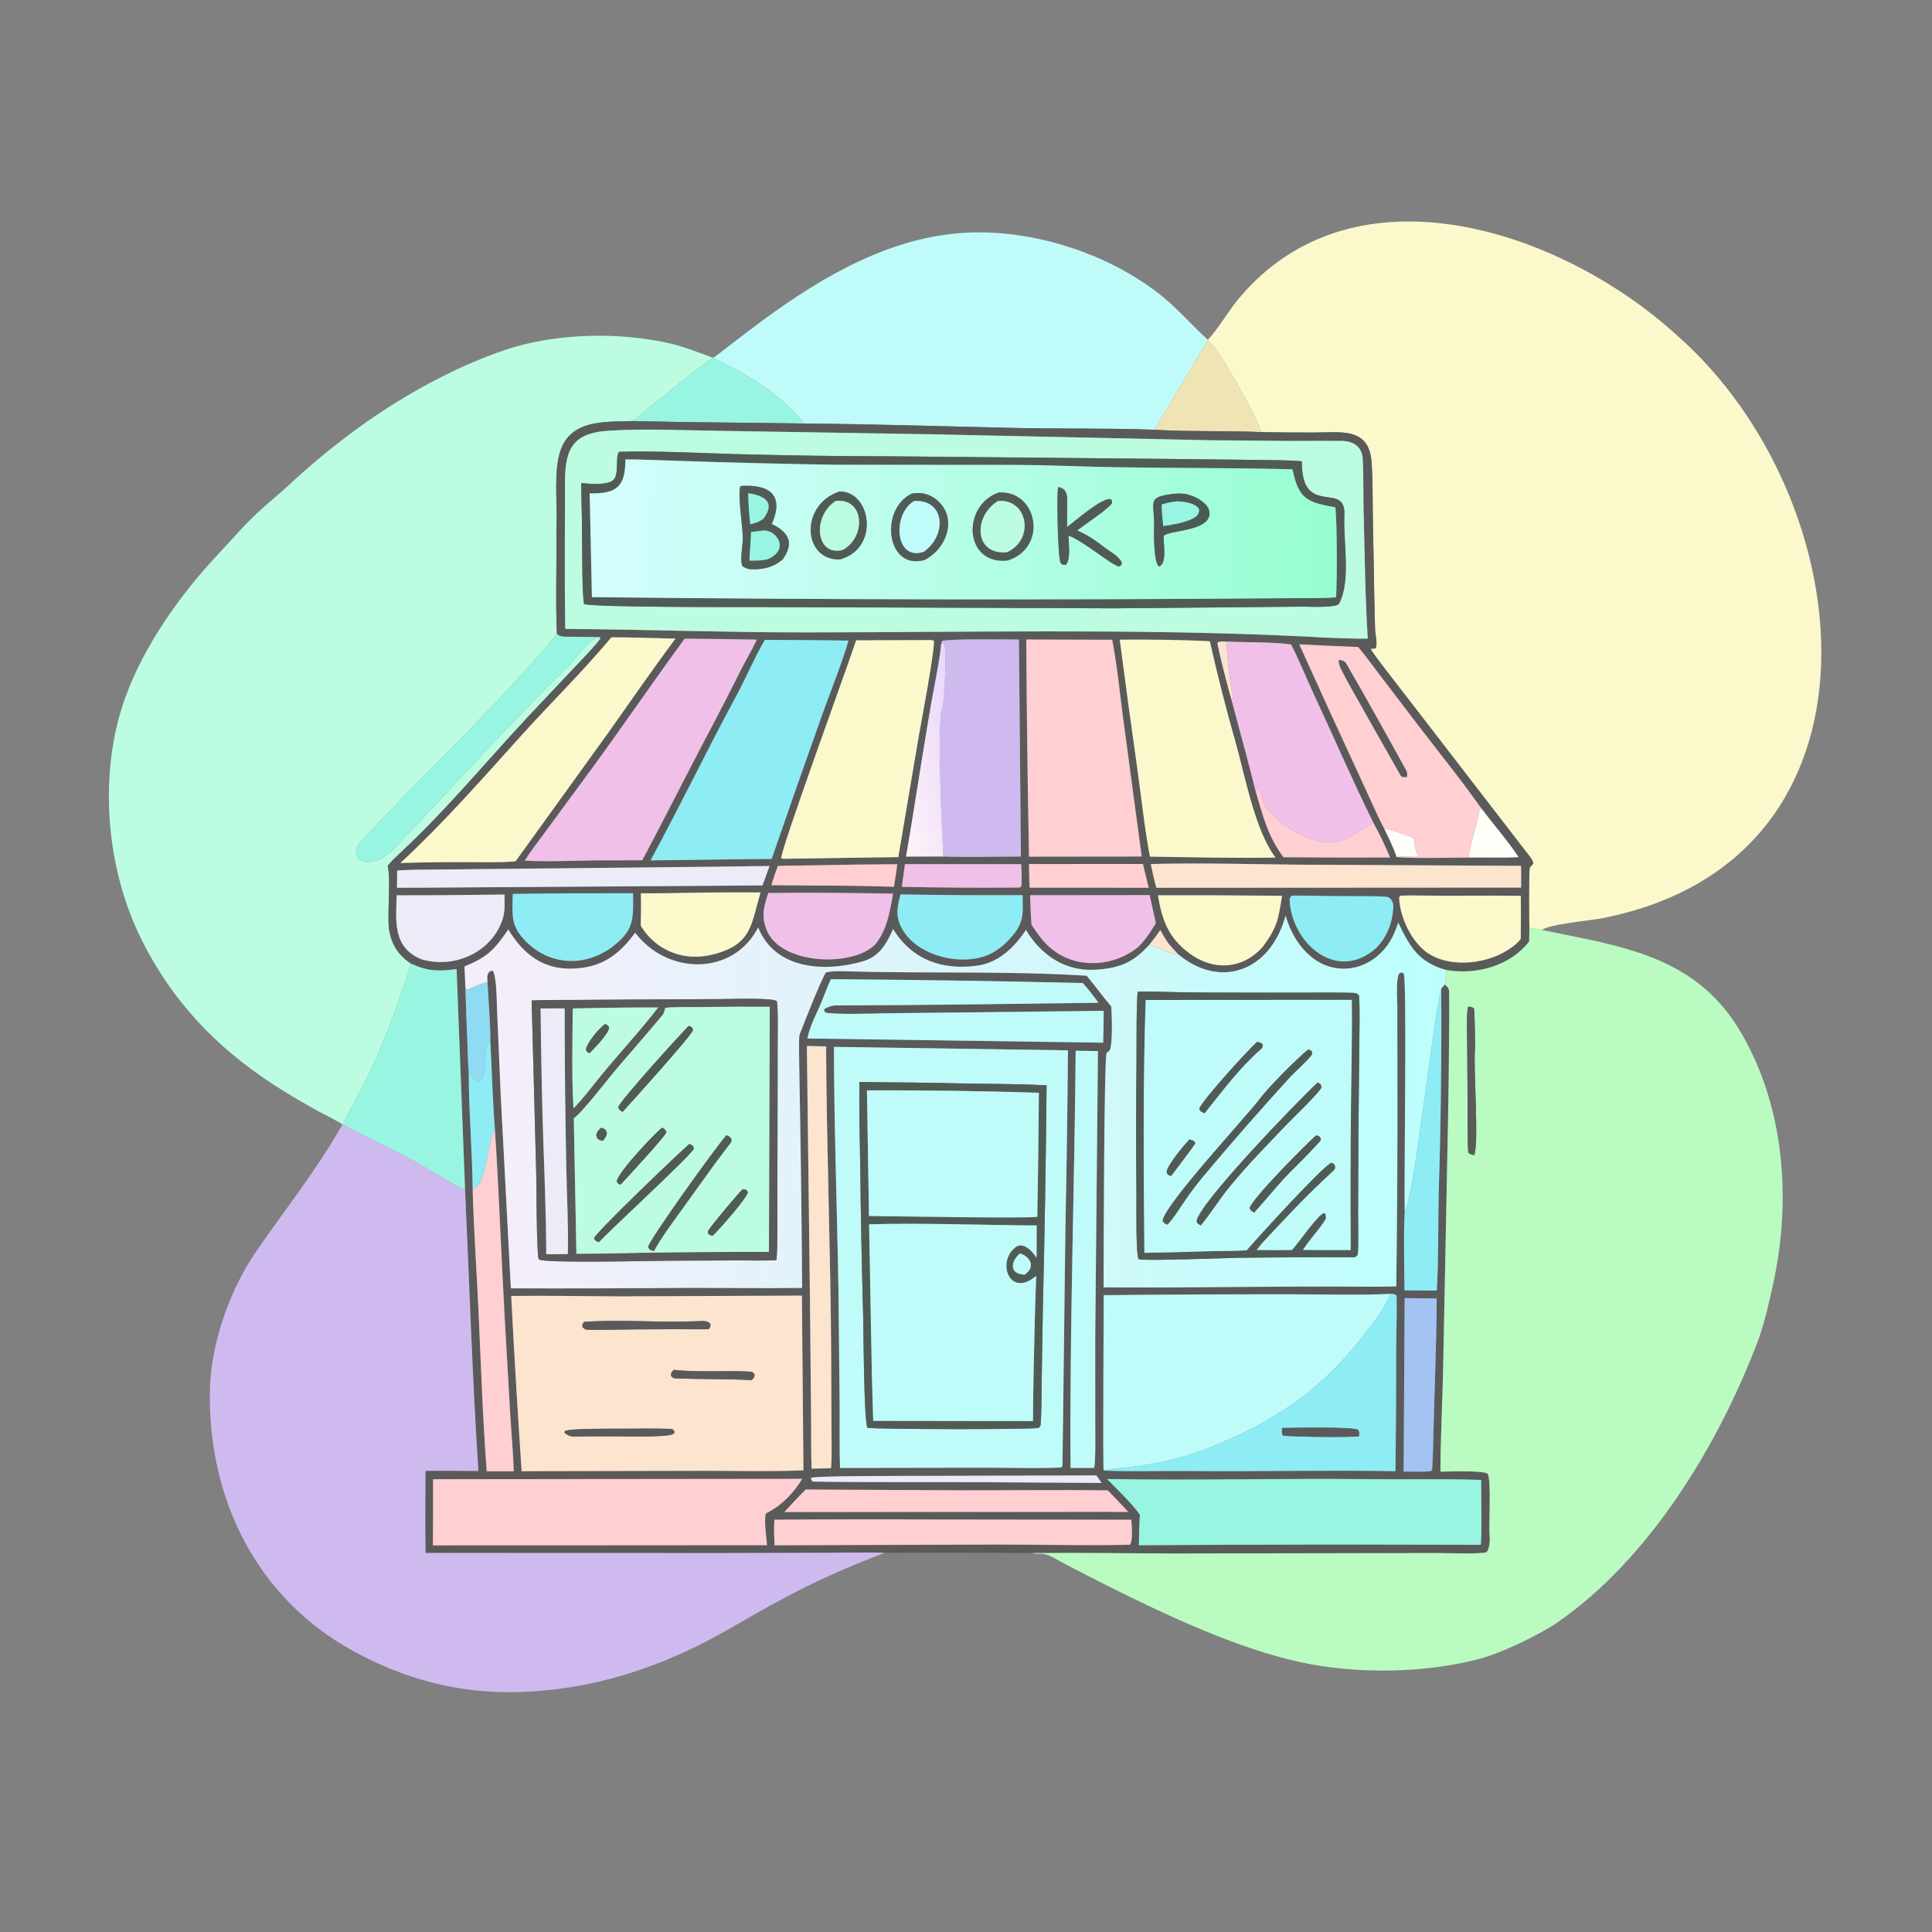 <svg width="1024" height="1024" viewBox="0 0 1024 1024" fill="none" xmlns="http://www.w3.org/2000/svg">
<rect x="0" y="0" width="1024" height="1024" fill="#808080" stroke="none"/>
<path d="M640.198 180.079C645.779 174.206 651.108 164.768 656.579 158.225C718.203 84.528 828.568 122.65 888.76 177.691C987.134 263.848 1007.41 455.614 849.215 486.679C842.892 487.921 820.916 489.849 817.346 492.905C815.101 492.48 812.845 492.11 810.581 491.796C810.378 486.989 810.246 464.549 810.763 459.799C811.53 459.035 811.996 458.547 812.687 457.717C812.472 456.232 811.734 455.199 810.823 454.004L742.565 365.485C740.359 362.596 727.032 345.737 726.454 343.827L728.894 343.71C730.424 342.468 728.904 335.996 728.824 333.641C728.654 328.582 728.532 323.548 728.438 318.486L727.6 271.784C727.476 262.772 727.607 253.754 726.938 244.766C725.578 226.493 710.799 229.203 697.521 229.227C687.877 229.294 678.233 229.224 668.591 229.018C666.033 220.826 645.542 183.879 640.168 180.417L640.198 180.079Z" fill="#FBF8CC"/>
<path d="M378.011 189.654C379.52 188.783 385.059 184.34 386.704 183.078C392.821 178.353 398.986 173.69 405.199 169.092C436.348 146.359 471.593 125.81 510.96 123.399C546.935 121.196 587.715 134.304 615.837 156.905C623.987 163.455 632.143 172.863 640.2 180.079L640.17 180.417C633.667 191.102 627.24 201.834 620.89 212.611C618.991 215.812 613.456 225.564 611.592 227.76C586.351 226.853 560.559 227.371 535.226 226.765C499.027 225.899 462.753 224.805 426.553 224.468C412.96 208.545 396.641 198.479 377.977 189.814L378.011 189.654Z" fill="#BFFCF9"/>
<path d="M181.527 595.986C179.877 594.675 171.049 590.245 168.576 588.915C162.693 585.684 156.89 582.309 151.173 578.792C117.264 558.065 91.165 531.65 73.874 495.644C55.849 458.109 52.218 408.81 66.424 369.643C76.484 341.906 95.694 314.87 115.853 293.499C122.952 285.974 129.035 278.657 136.757 271.506C142.243 266.425 148.046 261.792 153.372 256.852C179.283 232.823 207.857 212.251 239.761 196.925C250.459 191.787 265.514 185.585 277.152 182.69C301.814 176.555 330.811 176.383 355.595 182.134C362.252 183.679 371.382 187.241 378.009 189.654L377.975 189.814C374.661 190.899 340.339 219.025 335.417 223.168C319.65 223.793 299.543 221.634 295.765 243.98C293.828 255.443 295.531 268.216 294.893 279.868C295.165 298.104 294.354 317.992 295.167 336.034C263.142 374.661 225.944 408.688 191.819 445.366C182.443 455.443 196.219 463.027 208.942 449.723C240.008 417.24 269.793 383.706 302.011 352.319C306.316 348.131 312.434 337.735 318.084 337.685L318.239 338.466C315.923 341.898 309.048 348.941 305.867 352.342L280.275 379.481C257.908 403.402 237.079 428.798 213.105 451.142C211.503 452.636 205.402 458.402 205.528 458.956C207.408 467.194 204.777 486.474 206.518 494.312C208.399 502.784 212.66 507.234 217.82 510.729C209.423 537.301 199.965 562.644 186.339 586.886C185.094 589.102 182.494 593.765 181.803 595.997L181.527 595.986Z" fill="#BCFDE1"/>
<path d="M640.168 180.417C645.542 183.879 666.033 220.826 668.591 229.018C649.704 228.191 630.39 228.891 611.59 227.76C613.454 225.564 618.989 215.812 620.888 212.611C627.238 201.834 633.665 191.102 640.168 180.417Z" fill="#F1E4B4"/>
<path d="M335.418 223.168C340.34 219.025 374.662 190.899 377.976 189.814C396.64 198.479 412.959 208.545 426.552 224.468C396.368 223.968 365.472 223.935 335.418 223.168Z" fill="#98F5E1"/>
<path d="M295.168 336.034C294.355 317.992 295.166 298.104 294.894 279.868C295.532 268.216 293.829 255.443 295.766 243.98C299.544 221.634 319.651 223.793 335.418 223.168C365.472 223.935 396.368 223.968 426.552 224.468C462.752 224.805 499.026 225.899 535.225 226.765C560.558 227.371 586.35 226.853 611.591 227.76C630.391 228.891 649.705 228.191 668.592 229.018C678.234 229.224 687.878 229.294 697.522 229.227C710.8 229.203 725.579 226.493 726.939 244.766C727.608 253.754 727.477 262.772 727.601 271.784L728.439 318.486C728.533 323.548 728.655 328.582 728.825 333.641C728.905 335.996 730.425 342.468 728.895 343.71L726.455 343.827C727.033 345.737 740.36 362.596 742.566 365.485L810.824 454.004C811.735 455.199 812.473 456.232 812.688 457.717C811.997 458.547 811.531 459.035 810.764 459.799C810.247 464.549 810.379 486.989 810.582 491.796C810.557 494.149 810.589 496.76 810.46 499.088C800.198 512.066 782.515 516.812 766.6 514.158C751.871 510.015 747.323 501.999 741.077 488.942C740.245 491.619 739.201 494.224 737.953 496.734C734.314 503.953 727.914 509.721 720.168 512.175C713.169 514.401 705.559 513.606 699.172 509.982C690.131 504.895 684.191 495.079 681.419 485.313C680.685 487.662 679.947 489.998 678.999 492.263C668.711 516.837 644.329 522.49 624.449 505.723C619.586 500.768 618.307 499.059 615 492.936C613.035 495.8 611.333 498.016 609.159 500.734C600.784 509.957 593.862 513.066 581.143 513.934C570.314 514.673 560.703 511.277 552.676 503.911C549.174 500.69 546.175 496.962 543.779 492.852C537.728 502.024 529.406 510.133 518.291 511.767C499.304 514.558 483.195 508.472 473.35 492.414C469.804 500.311 466.113 506.999 457.321 509.532C436.697 515.475 410.738 513.732 401.838 491.584C388.56 517.345 353.79 516.939 336.642 494.363C329.53 504.076 321.705 510.954 309.512 512.83C290.964 515.683 278.679 507.969 269.423 492.67C261.674 503.713 258.577 507.085 246.2 512.277L246.689 523.51C246.928 533.011 247.268 542.51 247.707 552.004C247.851 555.563 247.98 564.213 248.42 567.466C248.434 588.41 250.279 609.392 250.519 630.027C251.063 651.766 252.689 674.226 253.668 696.023C254.916 723.82 255.884 752.09 257.955 779.805L272.316 779.807C272.053 770.817 271.049 759.781 270.488 750.694L267.557 699.346C265.646 665.833 264.536 632.554 262.338 599.002C261.136 583.72 260.664 566.984 259.885 551.561C260.001 542.625 258.841 529.989 258.393 520.698C258.226 518.294 257.735 514.71 261.148 514.487C263.284 516.936 263.311 532.518 263.52 536.879L265.369 579.931L270.765 682.843C301.76 682.934 332.756 682.856 363.751 682.608C384.101 682.579 404.825 682.876 425.127 682.622C424.941 651.795 424.582 620.969 424.051 590.146L423.608 564.205C423.563 561.695 423.322 549.666 423.787 548.435C425.938 542.736 435.136 519.386 437.755 515.45C440.896 514.577 444.717 514.71 447.983 514.807C490.318 516.064 533.695 514.51 575.928 517.155C580.478 522.502 584.471 528.185 589.009 533.462C589.243 537.992 589.895 551.968 588.227 556.593C588.154 556.795 586.82 557.883 586.508 558.128C585.169 561.945 584.928 667.005 584.93 682.323C630.955 682.699 677.134 681.554 723.182 681.975C728.742 682.026 734.514 681.984 740.064 681.8C740.544 645.144 740.741 608.483 740.657 571.823L740.613 533.533C740.619 529.646 739.675 518.492 741.771 515.801C743.281 515.348 742.565 515.303 743.992 515.906C745.815 519.514 744.08 627.053 744.552 642.057C743.795 653.174 744.388 672.444 744.39 683.942L761.529 684.025C762.506 667.69 762.186 648.826 762.551 632.195C763.675 596.13 764.114 560.048 763.868 523.967L765.739 521.824C767.106 523.031 768.033 523.67 768.07 525.551C768.215 532.914 768.111 540.384 768.059 547.748C767.969 562.378 767.793 577.007 767.531 591.635L764.85 727.252C764.478 744.214 763.468 763.324 763.461 780.015C768.168 779.982 784.932 779.24 788.415 781.026C790.647 784.164 788.901 809.133 789.559 814.418C789.785 816.234 789.434 821.427 787.77 822.75C782.697 823.781 769.855 823.199 763.888 823.159L726.91 823.191L621.488 823.38C596.651 823.311 571.957 822.868 547.108 823.167C520.995 822.951 494.88 822.896 468.765 823.003C459.253 822.71 448.18 822.979 438.586 823.001L382.09 823.156L225.567 823.104C225.233 809.01 225.512 793.787 225.5 779.603C234.646 779.44 244.356 779.634 253.546 779.658C250.364 730.754 248.728 679.378 246.48 630.258L242.009 513.626C232.499 514.947 226.508 514.737 217.821 510.729C212.661 507.234 208.4 502.784 206.519 494.312C204.778 486.474 207.409 467.194 205.529 458.956C205.403 458.402 211.504 452.636 213.106 451.142C237.08 428.798 257.909 403.402 280.276 379.481L305.868 352.342C309.049 348.941 315.924 341.898 318.24 338.466L318.085 337.685L302.488 337.479C299.988 337.438 296.877 337.801 295.168 336.034ZM650.015 340.08C648.383 340.041 646.704 339.8 645.28 340.461C645.434 343.799 651.431 366.756 652.746 370.951C656.982 387.12 661.68 403.819 665.671 419.968C669.679 433.357 671.904 443.032 680.265 454.353C699.108 454.522 717.952 454.571 736.797 454.501C734.223 448.531 731.16 441.834 727.956 436.17C717.046 414.084 707.224 391.281 696.81 368.951C692.612 359.951 688.814 350.401 684.313 341.586C675.328 340.225 659.76 340.474 650.015 340.08ZM540.051 338.96C534.188 338.959 502.547 338.48 499.361 339.731L498.846 341.137C498.284 347.843 496.85 355.011 495.602 361.653C489.836 392.342 485.565 423.234 480.211 453.997L500.002 453.978C512.791 454.415 528.118 453.996 541.108 453.986L540.051 338.96ZM785.18 428.524C774.136 412.896 760.376 395.909 748.667 380.515L729.947 355.96C727.017 352.13 722.942 346.464 719.837 342.931C709.432 342.528 699.031 342.054 688.633 341.507C699.445 365.492 710.394 389.415 721.479 413.276C724.536 419.764 730.397 433.301 733.662 439.157C735.975 444.044 738.554 449.128 740.243 454.238C748.135 455.118 769.676 454.551 778.525 454.528C787.262 454.362 796.186 454.766 804.891 454.298C799.949 446.685 791.055 436.301 785.18 428.524ZM737.026 685.748C721.509 686.603 700.118 685.991 684.172 686C651.116 685.976 618.059 686.133 585.005 686.47C584.995 694.935 584.466 778.54 584.971 779.435C599.791 780.047 614.942 779.547 629.787 779.678C666.288 780 703.167 779.12 739.642 779.749C739.895 757.897 740.019 736.044 740.015 714.19C740.033 705.497 740.482 695.195 740.204 686.795C739.1 685.63 739.111 686.003 737.026 685.748ZM323.937 228.217C305.097 229.018 299.505 236.283 299.473 254.525C299.426 280.748 299.216 307.137 299.567 333.34C342.223 333.644 384.85 335.225 427.558 335.193C512.955 335.13 598.353 333.193 683.725 336.998C689.548 337.258 695.398 337.455 701.206 337.912C709.174 338.222 716.967 338.551 724.951 338.513C723.523 316.084 723.339 293.558 722.749 271.104C722.505 261.83 722.771 252.28 722.27 243.113C721.893 236.221 716.527 233.499 710.345 233.699C701.938 233.588 693.641 233.717 685.283 233.715L641.165 233.332L494.501 230.191L382.587 228.36C364.583 228.148 341.616 227.076 323.937 228.217ZM324.047 337.773C309.699 355.097 291.457 373.035 276.19 389.979C255.683 412.739 234.689 436.659 212.218 457.405C223.726 457.041 235.238 456.892 246.751 456.957C254.375 456.948 265.972 457.244 273.256 456.512L322.792 387.811C334.267 371.673 346.201 354.239 358.037 338.483C346.808 338.225 335.252 337.802 324.047 337.773ZM362.867 338.515C346.239 361.246 330.318 384.6 313.762 407.249L289.651 440.044C285.737 445.432 281.654 450.522 278.129 456.176C289.714 456.783 304.392 456.192 316.269 456.004L340.401 455.968C351.482 435.276 361.818 414.562 372.716 393.797C379.612 380.812 386.357 367.746 392.948 354.604C395.505 349.614 398.832 343.901 401.149 339.029C388.39 338.765 375.629 338.593 362.867 338.515ZM405.387 339.16C399.851 348.571 395.514 359.08 390.319 368.687C374.708 397.555 360.483 427.203 344.805 456.012L387.876 455.468L408.997 455.255C417.88 429.426 426.913 403.648 436.095 377.924C439.587 368.209 447.236 348.805 449.708 339.524C434.935 339.31 420.161 339.188 405.387 339.16ZM493.384 339.254L453.776 339.382C449.962 351.174 413.629 450.649 414.058 454.89C415.146 455.224 414.757 455.197 415.876 455.166L476.132 454.287L486.86 390.767C488.227 383.115 495.922 342.431 494.907 339.51C494.349 339.388 493.935 339.246 493.384 339.254ZM543.953 338.963C544.176 377.326 544.652 415.687 545.382 454.044L605.122 453.977L595.209 380.131C593.531 367.327 591.938 351.427 589.467 339.081L543.953 338.963ZM593.49 339.039C596.527 362.425 599.713 385.793 603.046 409.139C605.089 424.033 606.71 439.288 609.486 454.038C631.235 454.339 654.371 454.916 676.066 454.52C665.06 440.106 659.832 410.815 654.803 393.139C649.895 375.886 645.167 357.339 641.224 339.891C626.009 339.079 608.73 338.914 593.49 339.039ZM454.804 458.237L412.289 458.932C411.131 462.21 409.754 465.851 408.84 469.166L431.251 469.346C445.443 469.359 459.635 469.576 473.821 469.998C474.475 466.029 475.058 462.048 475.568 458.058L454.804 458.237ZM479.649 458.001L477.99 470.027C498.815 470.475 519.645 470.606 540.474 470.42L541.279 469.929C541.728 467.056 541.37 461.136 541.276 458.002L479.649 458.001ZM545.395 457.96C545.482 461.958 545.472 466.539 545.722 470.485L608.835 470.517L605.76 457.923L545.395 457.96ZM609.94 457.965C610.836 462.051 611.723 466.56 612.901 470.538L806.194 470.431C806.221 466.669 806.321 462.65 806.172 458.917L689.788 458.318C664.826 458.086 634.689 457.238 609.94 457.965ZM388.618 459.268L272.215 460.458L234.219 460.849C226.872 460.934 217.764 460.827 210.501 461.429L210.398 470.536L228.376 470.457L404.122 469.29L407.894 459.014C401.468 459.036 395.043 459.12 388.618 459.268ZM363.142 473.25C355.319 473.433 347.494 473.511 339.669 473.482C339.828 479.444 339.778 484.555 339.595 490.52C344.024 498.144 351.303 503.695 359.827 505.948C365.774 507.554 372.31 507.379 378.246 505.787C398.779 500.469 398.055 489.745 403.137 473.012C389.805 472.919 376.472 472.998 363.142 473.25ZM276.524 473.754L271.78 473.77C271.602 484.52 270.35 490.56 278.645 498.907C291.227 511.567 309.163 512.596 323.598 502.549C336.134 493.268 335.702 487.894 335.522 473.444C316.067 473.458 295.964 473.397 276.524 473.754ZM407.206 473.312C404.8 480.68 403.226 485.958 406.684 493.683C414.482 511.1 451.164 512.764 463.644 500.832C470.208 493.065 471.571 483.435 473.359 473.661C452.095 473.246 428.447 473.026 407.206 473.312ZM256.828 474.241C241.307 474.464 225.786 474.564 210.264 474.543C209.864 487.993 208.011 502.199 223.338 508.425C240.527 513.635 260.639 504.874 266.388 487.223C267.769 482.985 267.495 478.516 267.387 474.114L256.828 474.241ZM477.238 474.044C475.44 481.501 474.406 486.32 478.746 493.348C487.737 507.911 513.472 513.164 527.603 504.074C529.204 503.043 530.733 501.904 532.179 500.666C537.889 495.054 541.973 490.606 542.074 482.09C542.083 479.542 542.059 476.993 542.003 474.445C520.414 474.578 498.824 474.444 477.238 474.044ZM546.015 474.493C546.103 479.676 546.324 484.856 546.678 490.028C550.369 495.649 553.608 500.362 559.157 504.282C572.515 513.72 590.885 511.955 603.262 501.946C607.52 497.635 609.462 494.46 612.63 489.243C611.497 484.313 610.398 479.375 609.332 474.43L546.015 474.493ZM613.742 474.539C615.874 487.64 619.265 496.966 630.369 505.257C643.082 514.748 658.803 513.837 669.375 501.703C677.177 491.135 677.44 487.372 679.55 474.776C657.614 474.554 635.678 474.475 613.742 474.539ZM684.655 474.701C683.526 475.817 683.436 476.515 683.587 478.255C685.533 500.782 709.061 520.817 729.577 502.315C735.319 496.279 738.162 488.803 738.459 480.53C738.542 478.201 737.258 475.477 734.621 475.287C727.942 474.806 721.192 475.096 714.497 474.961C704.601 475.062 694.486 474.58 684.655 474.701ZM742.332 474.717C741.51 475.605 741.532 475.27 741.61 476.551C742.17 485.749 747.125 496.589 753.872 502.854C765.393 513.553 786.976 511.548 799.322 503.413C802.137 501.55 803.842 500.409 806.023 497.652C806.126 490.033 806.143 482.413 806.073 474.794C787.784 474.533 769.489 474.963 751.199 474.636C748.242 474.583 745.289 474.601 742.332 474.717ZM440.365 518.993C438.485 523.078 437.064 527.059 435.363 531.184C432.559 537.983 429.427 543.152 427.922 550.413L584.709 552.653C584.876 547.023 584.964 541.39 584.973 535.757L469.126 537.07C463.079 537.16 442.006 537.929 437.275 536.613L436.685 534.973C438.42 533.833 440.804 532.902 442.92 532.897C489.28 532.79 535.91 532.086 582.255 531.487C579.404 527.669 577.116 524.581 573.902 521.028C529.396 519.975 484.882 519.297 440.365 518.993ZM427.656 554.405L429.284 687.758L429.884 749.943C429.987 759.118 429.796 769.331 430.157 778.404L440.461 778.193C440.988 772.218 440.705 762.922 440.688 756.676L440.541 718.287C440.283 663.775 438.104 609.084 437.853 554.585L427.656 554.405ZM441.998 554.862C442.095 598.326 443.715 641.791 444.416 685.25L445.035 745.843C445.091 756.181 444.874 767.808 445.232 778.046L522.461 777.913C535.133 777.912 550.056 778.385 562.455 777.795C563.39 776.601 563.058 777.27 563.148 775.625L564.699 650.848C565.335 619.467 565.781 588.082 566.038 556.695L441.998 554.862ZM570.124 556.911C569.523 630.187 566.843 704.924 567.42 778.042L579.944 778.016C580.789 774.006 580.51 758.825 580.51 754.106L580.504 707.834L581.931 557.094L570.124 556.911ZM414.477 686.746L328.263 687.107C309.406 687.054 289.735 686.632 270.949 686.891C272.548 717.875 274.392 748.847 276.481 779.802L282.859 779.738L373.039 779.557C389.739 779.539 409.325 780.018 425.843 779.311L425.028 686.696L414.477 686.746ZM744.501 688.009L743.955 779.939C748.141 779.972 754.409 780.207 758.411 779.741L759.055 779.01C759.5 772.449 759.595 765.898 759.752 759.327C760.318 735.676 761.411 711.868 761.474 688.214L744.501 688.009ZM485.67 782.257C479.547 782.295 431.44 782.136 429.794 783.355C429.955 784.186 430.347 785.246 431.141 785.262C456.928 785.788 502.912 785.413 526.876 785.628L583.865 785.991L581.15 782.003L485.67 782.257ZM229.545 784.017C229.579 795.706 229.55 807.395 229.459 819.084L406.558 818.968C406.251 815.521 404.609 804.035 406.177 802.013C414.119 798.125 420.654 791.354 425.199 783.817L229.545 784.017ZM586.727 783.915C591.539 788.754 600.478 797.378 604.178 802.861C603.773 808.144 603.738 813.698 603.617 819.014C664.014 818.612 724.413 818.542 784.811 818.803C785.521 814.657 785.01 790.395 785.036 784.403C765.512 783.727 745.928 784.199 726.424 783.988C680.053 783.486 633.036 784.706 586.727 783.915ZM427.057 789.482C423.157 793.295 419.445 797.404 415.735 801.411L585.751 801.317L598.051 801.354C594.481 797.643 590.725 793.524 587.143 789.925C561.721 789.571 535.772 789.935 510.289 789.891L427.057 789.482ZM410.449 805.483C410.081 810.009 410.339 814.496 410.497 819.031L530.1 818.637C552.487 818.662 576.734 819.272 598.876 818.744C600.56 816.645 599.835 808.526 599.618 805.499L492.409 805.366C465.089 805.214 437.769 805.253 410.449 805.483Z" fill="#5A5A5B"/>
<path d="M299.566 333.34C299.215 307.137 299.425 280.748 299.472 254.525C299.504 236.283 305.096 229.018 323.936 228.217C341.615 227.076 364.582 228.148 382.586 228.36L494.5 230.191L641.164 233.332L685.282 233.715C693.64 233.717 701.937 233.588 710.344 233.699C716.526 233.499 721.892 236.221 722.269 243.113C722.77 252.28 722.504 261.83 722.748 271.104C723.338 293.558 723.522 316.084 724.95 338.513C716.966 338.551 709.173 338.222 701.205 337.912C695.397 337.455 689.547 337.258 683.724 336.998C598.352 333.193 512.954 335.13 427.557 335.193C384.849 335.225 342.222 333.644 299.566 333.34ZM328.014 239.478C325.758 243.559 328.849 253.192 323.771 255.275C319.122 257.182 312.984 256.458 308.025 256.016C308.347 267.991 308.525 279.97 308.559 291.95C308.615 298.996 308.621 313.393 309.488 320.055C312.48 322.085 398.373 321.701 407.661 321.769L590.617 322.423L690.75 321.53C693.927 321.563 708.445 322.228 709.668 319.992C716.188 308.078 711.855 286.735 712.545 272.976C713.472 254.465 689.753 274.926 690.012 244.491C682.648 243.846 673.705 243.892 666.237 243.758L619.201 243.235L471.742 241.851C444.255 241.823 416.769 241.427 389.292 240.661C370.072 240.113 346.817 238.855 328.014 239.478Z" fill="#BCFDE1"/>
<path d="M308.023 256.016C312.982 256.458 319.12 257.182 323.769 255.275C328.847 253.192 325.756 243.559 328.012 239.478C346.815 238.855 370.07 240.113 389.29 240.661C416.767 241.427 444.253 241.823 471.74 241.851L619.199 243.235L666.235 243.758C673.703 243.892 682.646 243.846 690.01 244.491C689.751 274.926 713.47 254.465 712.543 272.976C711.853 286.735 716.186 308.078 709.666 319.992C708.443 322.228 693.925 321.563 690.748 321.53L590.615 322.423L407.659 321.769C398.371 321.701 312.478 322.085 309.486 320.055C308.619 313.393 308.613 298.996 308.557 291.95C308.523 279.97 308.345 267.991 308.023 256.016ZM331.494 243.487C331.431 257.631 327.262 261.82 312.542 261.494L313.725 316.493C438.866 317.899 564.018 318.069 689.162 317.002C695.136 316.981 702.304 317.146 708.159 316.586C708.719 306.25 708.712 279.157 707.804 268.905C692.792 266.171 688.332 264.633 685.035 248.731C644.979 247.687 604.947 248.378 564.894 246.944C556.209 246.633 547.475 246.448 538.784 246.408L443.099 246.337C415.064 245.896 387.034 245.198 359.012 244.244C349.933 244.016 340.533 243.487 331.494 243.487Z" fill="#515B56"/>
<path d="M312.543 261.494C327.263 261.82 331.432 257.631 331.495 243.487C340.534 243.487 349.934 244.016 359.013 244.244C387.035 245.198 415.065 245.896 443.1 246.337L538.785 246.408C547.476 246.448 556.21 246.633 564.895 246.944C604.948 248.378 644.98 247.687 685.036 248.731C688.333 264.633 692.793 266.171 707.805 268.905C708.713 279.157 708.72 306.25 708.16 316.586C702.305 317.146 695.137 316.981 689.163 317.002C564.019 318.069 438.867 317.899 313.726 316.493L312.543 261.494ZM392.4 257.603C390.959 262.976 393.562 277.99 393.669 284.467C393.824 289.346 392.247 294.686 393.218 299.465C393.437 300.542 396.304 301.586 397.395 301.659C403.968 302.1 410.15 300.764 415.05 296.233C420.947 287.568 418.118 282.206 409.04 277.735C415.898 262.381 407.667 256.455 392.4 257.603ZM560.817 258.173C560.051 262.637 560.564 294.679 562.144 298.421C563.608 299.6 562.775 299.215 564.815 299.405C567.752 296.814 566.273 287.815 566.371 283.796C575.98 287.883 588.151 298.893 593.068 300.233C594.64 299.225 594.208 299.903 594.591 298.26C593.249 295.078 588.772 292.531 585.824 290.458C579.994 286.051 577.567 284.221 570.883 281.12C574.672 278.237 587.608 269.582 589.272 266.824C589.45 265.17 589.661 265.881 588.687 264.603C584.343 263.415 569.665 276.263 565.525 279.445C565.533 276.454 565.64 273.393 565.584 270.411C565.493 265.611 567.014 259.059 560.817 258.173ZM445.032 260.516C423.784 267.414 425.396 297.045 445.102 296.511C466.46 290.834 461.75 260.355 445.032 260.516ZM529.199 261.078C509.471 268.241 511.118 299.663 534.141 297.03C555.797 290.082 549.726 259.535 529.199 261.078ZM483.354 261.598C465.89 269.917 469.892 302.564 490.075 296.758C499.342 292.138 505.728 280.133 500.858 270.362C498.735 266.189 494.969 263.089 490.465 261.807C487.978 261.075 485.888 261.286 483.354 261.598ZM622.61 261.689C606.982 263.472 612.178 265.762 611.693 279.702C611.568 283.318 611.499 298.253 614.306 300.207C618.356 298.891 616.908 289.193 616.727 285.881L616.825 283.878C620.557 280.951 639.753 281.542 641.024 272.886C641.929 266.722 632.093 262.07 627.07 261.669C625.586 261.546 624.093 261.553 622.61 261.689Z" fill="url(#paint0_linear_36_6726)"/>
<path d="M415.052 296.233C410.152 300.764 403.97 302.1 397.397 301.659C396.306 301.586 393.439 300.542 393.22 299.465C392.249 294.686 393.826 289.346 393.671 284.467C393.564 277.99 390.961 262.976 392.402 257.603C407.669 256.455 415.9 262.381 409.042 277.735C418.12 282.206 420.949 287.568 415.052 296.233ZM396.551 261.402C396.627 266.283 397.049 272.999 397.659 277.91C400.743 277.023 402.004 276.853 404.633 274.903C411.161 266.153 405.253 262.72 396.551 261.402ZM404.448 281.236C402.438 281.476 400.049 281.695 398.085 282.008C397.935 287.166 397.376 292.174 397.226 297.135C401.243 297.119 403.006 297.223 406.908 296.414C419.281 290.983 410.914 280.366 404.448 281.236Z" fill="#515B56"/>
<path d="M566.373 283.796C566.275 287.815 567.754 296.814 564.817 299.405C562.777 299.215 563.61 299.6 562.146 298.421C560.566 294.679 560.053 262.637 560.819 258.173C567.016 259.059 565.495 265.611 565.586 270.411C565.642 273.393 565.535 276.454 565.527 279.445C569.667 276.263 584.345 263.415 588.689 264.603C589.663 265.881 589.452 265.17 589.274 266.824C587.61 269.582 574.674 278.237 570.885 281.12C577.569 284.221 579.996 286.051 585.826 290.458C588.774 292.531 593.251 295.078 594.593 298.26C594.21 299.903 594.642 299.225 593.07 300.233C588.153 298.893 575.982 287.883 566.373 283.796Z" fill="#515B56"/>
<path d="M445.102 296.511C425.396 297.045 423.784 267.414 445.032 260.516C461.75 260.355 466.46 290.834 445.102 296.511ZM442.938 265.54C430.361 273.486 432.223 295.234 446.728 291.481C459.347 284.407 458.103 263.721 442.938 265.54Z" fill="#515B56"/>
<path d="M534.141 297.03C511.118 299.663 509.471 268.241 529.199 261.078C549.726 259.535 555.797 290.082 534.141 297.03ZM528.979 265.52C515.826 273.45 516.071 294.235 533.639 292.707C548.683 285.977 544.724 264.175 528.979 265.52Z" fill="#515B56"/>
<path d="M397.659 277.91C397.049 272.999 396.627 266.283 396.551 261.402C405.253 262.72 411.161 266.153 404.633 274.903C402.004 276.853 400.743 277.023 397.659 277.91Z" fill="#98F5E1"/>
<path d="M490.075 296.758C469.892 302.564 465.89 269.917 483.354 261.598C485.888 261.286 487.978 261.075 490.465 261.807C494.969 263.089 498.735 266.189 500.858 270.362C505.728 280.133 499.342 292.138 490.075 296.758ZM484.43 265.553C472.845 272.449 474.17 297.607 489.564 292.486C502.099 283.656 500.953 264.515 484.43 265.553Z" fill="#515B56"/>
<path d="M616.73 285.881C616.911 289.193 618.359 298.891 614.309 300.207C611.502 298.253 611.571 283.318 611.696 279.702C612.181 265.762 606.985 263.472 622.613 261.689C624.096 261.553 625.589 261.546 627.073 261.669C632.096 262.07 641.932 266.722 641.027 272.886C639.756 281.542 620.56 280.951 616.828 283.878L616.73 285.881ZM624.217 265.704C620.193 266.135 619.48 266.268 615.639 267.415C615.837 271.488 616.082 274.793 616.556 278.837C619.807 278.319 622.619 277.871 625.831 277.119C629.36 275.993 636.399 274.543 635.438 269.651C633.019 266.462 627.967 265.934 624.217 265.704Z" fill="url(#paint1_linear_36_6726)"/>
<path d="M446.727 291.481C432.222 295.234 430.36 273.486 442.937 265.54C458.102 263.721 459.346 284.407 446.727 291.481Z" fill="#BCFDE1"/>
<path d="M489.564 292.486C474.17 297.607 472.845 272.449 484.43 265.553C500.953 264.515 502.099 283.656 489.564 292.486Z" fill="#BFFCF9"/>
<path d="M533.639 292.707C516.071 294.235 515.826 273.45 528.979 265.52C544.724 264.175 548.683 285.977 533.639 292.707Z" fill="#BCFDE1"/>
<path d="M615.637 267.415C619.478 266.268 620.191 266.135 624.215 265.704C627.965 265.934 633.017 266.462 635.436 269.651C636.397 274.543 629.358 275.993 625.829 277.119C622.617 277.871 619.805 278.319 616.554 278.837C616.08 274.793 615.835 271.488 615.637 267.415Z" fill="#98F5E1"/>
<path d="M398.086 282.008C400.05 281.695 402.439 281.476 404.449 281.236C410.915 280.366 419.282 290.983 406.909 296.414C403.007 297.223 401.244 297.119 397.227 297.135C397.377 292.174 397.936 287.166 398.086 282.008Z" fill="#98F5E1"/>
<path d="M295.168 336.034C296.877 337.801 299.988 337.438 302.488 337.479L318.085 337.685C312.435 337.735 306.317 348.131 302.012 352.319C269.794 383.706 240.009 417.24 208.943 449.723C196.22 463.027 182.444 455.443 191.82 445.366C225.945 408.688 263.143 374.661 295.168 336.034Z" fill="#98F5E1"/>
<path d="M212.219 457.405C234.69 436.659 255.684 412.739 276.191 389.979C291.458 373.035 309.7 355.097 324.048 337.773C335.253 337.802 346.809 338.225 358.038 338.483C346.202 354.239 334.268 371.673 322.793 387.811L273.257 456.512C265.973 457.244 254.376 456.948 246.752 456.957C235.239 456.892 223.727 457.041 212.219 457.405Z" fill="#FBF8CC"/>
<path d="M278.129 456.176C281.654 450.522 285.737 445.432 289.651 440.044L313.762 407.249C330.318 384.6 346.239 361.246 362.867 338.515C375.629 338.593 388.39 338.765 401.149 339.029C398.832 343.901 395.505 349.614 392.948 354.604C386.357 367.746 379.612 380.812 372.716 393.797C361.818 414.562 351.482 435.276 340.401 455.968L316.269 456.004C304.392 456.192 289.714 456.783 278.129 456.176Z" fill="#F1C0E8"/>
<path d="M344.805 456.012C360.483 427.203 374.708 397.555 390.319 368.687C395.514 359.08 399.851 348.571 405.387 339.16C420.161 339.188 434.935 339.31 449.708 339.524C447.236 348.805 439.587 368.209 436.095 377.924C426.913 403.648 417.88 429.426 408.997 455.255L387.876 455.468L344.805 456.012Z" fill="#8EECF5"/>
<path d="M453.776 339.382L493.384 339.254C493.935 339.246 494.349 339.388 494.907 339.51C495.922 342.431 488.227 383.115 486.86 390.767L476.132 454.287L415.876 455.166C414.757 455.197 415.146 455.224 414.058 454.89C413.629 450.649 449.962 351.174 453.776 339.382Z" fill="#FBF8CC"/>
<path d="M498.843 341.137L499.358 339.731C502.544 338.48 534.185 338.959 540.048 338.96L541.105 453.986C528.115 453.996 512.788 454.415 499.999 453.978C500.031 453.915 495.971 382.648 499.537 374.94C500.537 372.78 501.965 343.052 500.382 340.914L498.843 341.137Z" fill="#CFBAF0"/>
<path d="M545.382 454.044C544.652 415.687 544.176 377.326 543.953 338.963L589.467 339.081C591.938 351.427 593.531 367.327 595.209 380.131L605.122 453.977L545.382 454.044Z" fill="#FFCFD2"/>
<path d="M609.484 454.038C606.708 439.288 605.087 424.033 603.044 409.139C599.711 385.793 596.525 362.425 593.488 339.039C608.728 338.914 626.007 339.079 641.222 339.891C645.165 357.339 649.893 375.886 654.801 393.139C659.83 410.815 665.058 440.106 676.064 454.52C654.369 454.916 631.233 454.339 609.484 454.038Z" fill="#FBF8CC"/>
<path d="M652.743 370.951C651.428 366.756 645.431 343.799 645.277 340.461C646.701 339.8 648.38 340.041 650.012 340.08C650.552 349.925 651.507 358.877 653.238 368.568C653.403 369.493 653.158 370.168 652.743 370.951Z" fill="#FDE4CF"/>
<path d="M650.016 340.08C659.761 340.474 675.329 340.225 684.314 341.586C688.815 350.401 692.613 359.951 696.811 368.951C707.225 391.281 717.047 414.084 727.957 436.17C721.463 439.068 714.182 446.108 705.88 446.527C694.38 447.107 677.68 437.199 671.179 427.881C668.79 424.457 668.069 418.517 666.612 417.254L666.295 417.438L665.672 419.968C661.681 403.819 656.983 387.12 652.747 370.951C653.162 370.168 653.407 369.493 653.242 368.568C651.511 358.877 650.556 349.925 650.016 340.08Z" fill="#F1C0E8"/>
<path d="M498.846 341.137L500.385 340.914C501.968 343.052 500.54 372.78 499.54 374.94C495.974 382.648 500.034 453.915 500.002 453.978L480.211 453.997C485.565 423.234 489.836 392.342 495.602 361.653C496.85 355.011 498.284 347.843 498.846 341.137Z" fill="url(#paint2_linear_36_6726)"/>
<path d="M785.18 428.524C784.877 428.79 784.574 429.057 784.271 429.323C782.642 437.304 780.017 445.209 778.545 453.109C778.509 453.306 778.524 454.242 778.525 454.528C769.676 454.551 748.135 455.118 740.243 454.238C743.307 453.746 748.548 454.008 751.847 454.077C749.84 449.902 749.781 448.753 749.321 444.269C745.677 442.803 737.26 439.631 733.662 439.157C730.397 433.301 724.536 419.764 721.479 413.276C710.394 389.415 699.445 365.492 688.633 341.507C699.031 342.054 709.432 342.528 719.837 342.931C722.942 346.464 727.017 352.13 729.947 355.96L748.667 380.515C760.376 395.909 774.136 412.896 785.18 428.524ZM709.671 349.749C709.601 351.419 709.77 352.429 710.518 353.949C711.716 356.383 712.941 358.85 714.279 361.238C723.565 377.802 732.899 394.344 742.307 410.837C742.514 411.2 742.979 411.525 743.313 411.782C744.117 411.803 744.824 411.846 745.626 411.794C745.835 410.634 745.965 409.614 745.354 408.504C734.96 389.635 724.501 370.739 713.715 352.094C712.666 350.28 711.58 350.081 709.671 349.749Z" fill="#FFCFD2"/>
<path d="M745.626 411.794C744.824 411.846 744.117 411.803 743.313 411.782C742.979 411.525 742.514 411.2 742.307 410.837C732.899 394.344 723.565 377.802 714.279 361.238C712.941 358.85 711.716 356.383 710.518 353.949C709.77 352.429 709.601 351.419 709.671 349.749C711.58 350.081 712.666 350.28 713.715 352.094C724.501 370.739 734.96 389.635 745.354 408.504C745.965 409.614 745.835 410.634 745.626 411.794Z" fill="#5A5A5B"/>
<path d="M665.672 419.968L666.295 417.438L666.612 417.254C668.069 418.517 668.79 424.457 671.179 427.881C677.68 437.199 694.38 447.107 705.88 446.527C714.182 446.108 721.463 439.068 727.957 436.17C731.161 441.834 734.224 448.531 736.798 454.501C717.953 454.571 699.109 454.522 680.266 454.353C671.905 443.032 669.68 433.357 665.672 419.968Z" fill="#FFCFD2"/>
<path d="M778.523 454.528C778.522 454.242 778.507 453.306 778.543 453.109C780.015 445.209 782.64 437.304 784.269 429.323C784.572 429.057 784.875 428.79 785.178 428.524C791.053 436.301 799.947 446.685 804.889 454.298C796.184 454.766 787.26 454.362 778.523 454.528Z" fill="#FFFFFA"/>
<path d="M733.66 439.157C737.258 439.631 745.675 442.803 749.319 444.269C749.779 448.753 749.838 449.902 751.845 454.077C748.546 454.008 743.305 453.746 740.241 454.238C738.552 449.128 735.973 444.044 733.66 439.157Z" fill="#FFFFFA"/>
<path d="M412.289 458.932L454.804 458.237L475.568 458.058C475.058 462.048 474.475 466.029 473.821 469.998C459.635 469.576 445.443 469.359 431.251 469.346L408.84 469.166C409.754 465.851 411.131 462.21 412.289 458.932Z" fill="#FFCFD2"/>
<path d="M477.988 470.027L479.647 458.001L541.274 458.002C541.368 461.136 541.726 467.056 541.277 469.929L540.472 470.42C519.643 470.606 498.813 470.475 477.988 470.027Z" fill="#F1C0E8"/>
<path d="M545.722 470.485C545.472 466.539 545.482 461.958 545.395 457.96L605.76 457.923L608.835 470.517L545.722 470.485Z" fill="#FFCFD2"/>
<path d="M612.898 470.538C611.72 466.56 610.834 462.051 609.938 457.965C634.687 457.238 664.823 458.086 689.785 458.318L806.169 458.917C806.318 462.65 806.218 466.669 806.191 470.431L612.898 470.538Z" fill="#FDE4CF"/>
<path d="M210.501 461.429C217.764 460.827 226.872 460.934 234.219 460.849L272.215 460.458L388.618 459.268C395.043 459.12 401.468 459.036 407.894 459.014L404.122 469.29L228.376 470.457L210.398 470.536L210.501 461.429Z" fill="#ECECF8"/>
<path d="M339.668 473.482C347.493 473.511 355.318 473.433 363.141 473.25C376.471 472.998 389.804 472.919 403.136 473.012C398.054 489.745 398.778 500.469 378.245 505.787C372.309 507.379 365.773 507.554 359.826 505.948C351.302 503.695 344.023 498.144 339.594 490.52C339.777 484.555 339.827 479.444 339.668 473.482Z" fill="#FBF8CC"/>
<path d="M271.779 473.77L276.524 473.754C295.964 473.397 316.066 473.458 335.521 473.444C335.701 487.894 336.133 493.268 323.597 502.549C309.162 512.596 291.227 511.567 278.645 498.907C270.35 490.56 271.601 484.52 271.779 473.77Z" fill="#8EECF5"/>
<path d="M463.641 500.832C451.161 512.764 414.479 511.1 406.681 493.683C403.223 485.958 404.797 480.68 407.203 473.312C428.444 473.026 452.092 473.246 473.356 473.661C471.568 483.435 470.205 493.065 463.641 500.832Z" fill="#F1C0E8"/>
<path d="M210.262 474.543C225.784 474.564 241.305 474.464 256.826 474.241L267.385 474.114C267.493 478.516 267.767 482.985 266.386 487.223C260.637 504.874 240.525 513.635 223.336 508.425C208.009 502.199 209.862 487.993 210.262 474.543Z" fill="#ECECF8"/>
<path d="M532.18 500.666C530.734 501.904 529.205 503.043 527.604 504.074C513.473 513.164 487.738 507.911 478.747 493.348C474.407 486.32 475.441 481.501 477.239 474.044C498.825 474.444 520.415 474.578 542.004 474.445C542.06 476.993 542.084 479.542 542.075 482.09C541.974 490.606 537.89 495.054 532.18 500.666Z" fill="#8EECF5"/>
<path d="M546.679 490.028C546.325 484.856 546.104 479.676 546.016 474.493L609.333 474.43C610.399 479.375 611.498 484.313 612.631 489.243C609.463 494.46 607.521 497.635 603.263 501.946C590.886 511.955 572.516 513.72 559.158 504.282C553.609 500.362 550.37 495.649 546.679 490.028Z" fill="#F1C0E8"/>
<path d="M669.375 501.703C658.803 513.837 643.082 514.748 630.369 505.257C619.265 496.966 615.874 487.64 613.742 474.539C635.678 474.475 657.614 474.554 679.55 474.776C677.44 487.372 677.177 491.135 669.375 501.703Z" fill="#FBF8CC"/>
<path d="M729.577 502.315C709.061 520.817 685.533 500.782 683.587 478.255C683.436 476.515 683.526 475.817 684.655 474.701C694.486 474.58 704.601 475.062 714.497 474.961C721.192 475.096 727.942 474.806 734.621 475.287C737.258 475.477 738.543 478.201 738.46 480.53C738.163 488.803 735.319 496.279 729.577 502.315Z" fill="#8EECF5"/>
<path d="M799.322 503.413C786.976 511.548 765.393 513.553 753.872 502.854C747.125 496.589 742.17 485.749 741.61 476.551C741.532 475.27 741.51 475.605 742.332 474.717C745.289 474.601 748.242 474.583 751.199 474.636C769.489 474.963 787.784 474.533 806.073 474.794C806.143 482.413 806.126 490.033 806.023 497.652C803.842 500.409 802.137 501.55 799.322 503.413Z" fill="#FBF8CC"/>
<path d="M543.778 492.852C546.174 496.962 549.173 500.69 552.675 503.911C560.702 511.277 570.313 514.673 581.142 513.934C593.861 513.066 600.783 509.957 609.158 500.734C613.826 502.078 620.993 506.011 624.448 505.723C644.328 522.49 668.71 516.837 678.998 492.263C679.946 489.998 680.684 487.662 681.418 485.313C684.19 495.079 690.13 504.895 699.171 509.982C705.558 513.606 713.168 514.401 720.167 512.175C727.913 509.721 734.313 503.953 737.952 496.734C739.2 494.224 740.244 491.619 741.076 488.942C747.322 501.999 751.87 510.015 766.599 514.158C766.502 515.434 766.204 521.088 765.738 521.824L763.867 523.967C759.412 541.665 749.305 635.752 744.551 642.057C744.079 627.053 745.814 519.514 743.991 515.906C742.564 515.303 743.28 515.348 741.77 515.801C739.674 518.492 740.618 529.646 740.612 533.533L740.656 571.823C740.74 608.483 740.543 645.144 740.063 681.8C734.513 681.984 728.741 682.026 723.181 681.975C677.133 681.554 630.954 682.699 584.929 682.323C584.927 667.005 585.168 561.945 586.507 558.128C586.819 557.883 588.153 556.795 588.226 556.593C589.894 551.968 589.242 537.992 589.008 533.462C584.47 528.185 580.477 522.502 575.927 517.155C533.694 514.51 490.317 516.064 447.982 514.807C444.716 514.71 440.895 514.577 437.754 515.45C435.135 519.386 425.937 542.736 423.786 548.435C423.321 549.666 423.562 561.695 423.607 564.205L424.05 590.146C424.581 620.969 424.94 651.795 425.126 682.622C404.824 682.876 384.1 682.579 363.75 682.608C332.755 682.856 301.759 682.934 270.764 682.843L265.368 579.931L263.519 536.879C263.31 532.518 263.283 516.936 261.147 514.487C257.734 514.71 258.225 518.294 258.392 520.698C253.302 521.336 248.376 524.971 247.006 524.427L246.688 523.51L246.199 512.277C258.576 507.085 261.673 503.713 269.422 492.67C278.678 507.969 290.963 515.683 309.511 512.83C321.704 510.954 329.529 504.076 336.641 494.363C353.789 516.939 388.559 517.345 401.837 491.584C410.737 513.732 436.696 515.475 457.32 509.532C466.112 506.999 469.803 500.311 473.349 492.414C483.194 508.472 499.303 514.558 518.29 511.767C529.405 510.133 537.727 502.024 543.778 492.852ZM603.076 525.562C602.247 528.869 602.403 557.341 602.367 562.472C602.088 585.877 602.075 609.285 602.329 632.691C602.366 637.897 601.955 664.847 603.472 667.4C605.494 668.446 650.953 666.763 656.609 666.654C677.08 666.404 697.552 666.324 718.025 666.413L719.606 665.188C720.135 659.972 719.8 648.77 719.813 643.099L719.998 601.216L720.424 555.112C720.503 547.444 720.859 535.13 720.309 527.667C719.056 526.245 718.506 526.291 716.082 526.22C709.399 526.027 702.541 526.099 695.851 526.104L658.711 526.109C647.02 526.125 635.329 526.047 623.639 525.874C617.155 525.772 609.377 525.371 603.076 525.562ZM339.038 529.753L302.386 530.005C296.017 530.049 288.041 529.883 281.771 530.288L284.193 621.018C284.517 635.087 284.226 649.301 285.039 663.344C285.094 664.296 285.072 667.05 285.795 667.582C288.582 669.632 346.546 668.226 354.61 668.205L391.374 668.048C397.424 668.039 405.782 668.289 411.521 667.914C412.255 660.587 411.996 648.059 412.023 640.393L412.123 590.422L412.177 552.553C412.184 546.647 412.482 536.218 411.782 530.7C409.967 528.701 387.689 529.498 383.221 529.52L339.038 529.753Z" fill="url(#paint3_linear_36_6726)"/>
<path d="M810.579 491.796C812.843 492.11 815.099 492.48 817.344 492.905C858.09 501.367 897.518 506.109 921.399 545.027C945.866 584.899 949.711 635.687 939.774 680.717C937.559 690.755 935.398 700.468 931.958 710.146C911.193 765.132 874.8 825.742 825.763 859.714C815.574 866.772 795.445 876.246 784.106 879.242C754.654 887.022 718.506 887.371 688.879 880.906C655.618 873.647 618.69 856.327 588.269 841.146C579.975 836.964 571.713 832.722 563.482 828.419C559.955 826.59 555.541 823.483 551.754 823.515C550.035 823.53 548.716 823.776 547.105 823.167C571.954 822.868 596.648 823.311 621.485 823.38L726.907 823.191L763.885 823.159C769.852 823.199 782.694 823.781 787.767 822.75C789.431 821.427 789.782 816.234 789.556 814.418C788.898 809.133 790.644 784.164 788.412 781.026C784.929 779.24 768.165 779.982 763.458 780.015C763.465 763.324 764.475 744.214 764.847 727.252L767.529 591.635C767.791 577.007 767.966 562.378 768.056 547.748C768.108 540.384 768.212 532.914 768.067 525.551C768.03 523.67 767.103 523.031 765.736 521.824C766.202 521.088 766.5 515.434 766.597 514.158C782.512 516.812 800.195 512.066 810.457 499.088C810.586 496.76 810.554 494.149 810.579 491.796ZM778.236 533.526C777.087 535.712 777.601 549.271 777.626 552.671L777.862 583.556C777.896 588.072 777.708 607.975 778.24 610.927C779.478 612.004 779.776 611.909 781.385 612.226C783.964 606.295 780.87 565.645 781.775 556.438C781.981 554.34 781.604 536.275 781.251 534.54C780.157 533.618 779.678 533.722 778.236 533.526Z" fill="#B9FBC0"/>
<path d="M609.156 500.734C611.33 498.016 613.032 495.8 614.997 492.936C618.304 499.059 619.583 500.768 624.446 505.723C620.991 506.011 613.824 502.078 609.156 500.734Z" fill="#FDE4CF"/>
<path d="M217.822 510.729C226.509 514.737 232.5 514.947 242.01 513.626L246.481 630.258C243.898 629.921 229.857 621.595 226.799 619.718C212.516 610.946 196.153 604.059 181.805 595.997C182.496 593.765 185.096 589.102 186.341 586.886C199.967 562.644 209.425 537.301 217.822 510.729Z" fill="#98F5E1"/>
<path d="M427.922 550.413C429.427 543.152 432.559 537.983 435.363 531.184C437.064 527.059 438.485 523.078 440.365 518.993C484.882 519.297 529.396 519.975 573.902 521.028C577.116 524.581 579.404 527.669 582.255 531.487C535.91 532.086 489.28 532.79 442.92 532.897C440.804 532.902 438.42 533.833 436.685 534.973L437.275 536.613C442.006 537.929 463.079 537.16 469.126 537.07L584.973 535.757C584.964 541.39 584.876 547.023 584.709 552.653L427.922 550.413Z" fill="#BFFCF9"/>
<path d="M246.688 523.51L247.005 524.427C248.375 524.971 253.301 521.336 258.391 520.698C258.839 529.989 259.999 542.625 259.883 551.561C255.032 554.156 259.573 570.007 254.184 573.346C250.998 572.959 249.693 569.997 248.419 567.466C247.979 564.213 247.849 555.563 247.705 552.004C247.266 542.51 246.926 533.011 246.688 523.51Z" fill="#90DBF4"/>
<path d="M744.553 642.057C749.307 635.752 759.414 541.665 763.869 523.967C764.115 560.048 763.676 596.13 762.552 632.195C762.187 648.826 762.507 667.69 761.53 684.025L744.391 683.942C744.389 672.444 743.796 653.174 744.553 642.057Z" fill="#8EECF5"/>
<path d="M718.026 666.413C697.553 666.324 677.081 666.404 656.61 666.654C650.954 666.763 605.495 668.446 603.473 667.4C601.956 664.847 602.367 637.897 602.33 632.691C602.076 609.285 602.089 585.877 602.368 562.472C602.404 557.341 602.248 528.869 603.077 525.562C609.378 525.371 617.156 525.772 623.64 525.874C635.33 526.047 647.021 526.125 658.712 526.109L695.852 526.104C702.542 526.099 709.4 526.027 716.083 526.22C718.507 526.291 719.057 526.245 720.31 527.667C720.86 535.13 720.504 547.444 720.425 555.112L719.999 601.216L719.814 643.099C719.801 648.77 720.136 659.972 719.607 665.188L718.026 666.413ZM607.224 530.02C605.773 572.779 606.126 621.115 606.551 664.038C618.12 663.845 629.686 663.55 641.249 663.152C647.093 662.998 655.186 663.115 660.78 662.668C665.564 657.037 701.756 617.224 705.714 616.247C707.378 616.964 706.682 616.423 707.735 618.09C707.719 619.759 707.251 620.119 705.682 621.546C692.963 633.114 680.885 646.098 669.14 658.687L666.039 662.525C672.268 662.583 678.528 662.7 684.753 662.517L685.196 662.028C688.7 658.107 698.504 643.912 701.699 642.889L702.48 643.409C702.847 645.415 703.168 645.393 701.911 647.307C698.66 652.257 693.629 657.558 690.618 662.5C699.048 662.581 707.479 662.608 715.909 662.583C715.714 637.265 715.755 611.946 716.032 586.629C716.223 567.872 716.732 548.694 716.475 529.957L607.224 530.02Z" fill="#515B56"/>
<path d="M281.77 530.288C288.04 529.883 296.016 530.049 302.385 530.005L339.037 529.753L383.22 529.52C387.688 529.498 409.966 528.701 411.781 530.7C412.481 536.218 412.183 546.647 412.176 552.553L412.122 590.422L412.022 640.393C411.995 648.059 412.254 660.587 411.52 667.914C405.781 668.289 397.423 668.039 391.373 668.048L354.609 668.205C346.545 668.226 288.581 669.632 285.794 667.582C285.071 667.05 285.093 664.296 285.038 663.344C284.225 649.301 284.516 635.087 284.192 621.018L281.77 530.288ZM372.195 533.75C368.023 533.806 355.831 533.59 352.767 534.173C351.924 535.041 352.598 536.245 351.09 538.065C343.745 546.929 336.123 555.565 328.662 564.33C323.042 570.639 309.773 588.437 304.114 592.761L305.501 664.524C317.044 664.508 328.586 664.333 340.124 663.999C362.598 663.65 385.074 663.494 407.55 663.53L407.981 533.599C396.053 533.523 384.123 533.573 372.195 533.75ZM317.62 534.229L303.574 534.496C303.428 550.436 302.919 571.937 303.965 587.509C308.652 582.719 313.754 576.036 318.035 570.699C327.939 558.538 339.422 546.273 348.861 533.968C338.447 533.923 328.032 534.009 317.62 534.229ZM286.522 534.494C286.727 555.275 287.12 576.055 287.702 596.829C288.39 619.17 289.494 642.447 289.509 664.76L300.951 664.699C301.371 650.735 300.425 633.893 300.168 619.684C299.579 591.284 299.288 562.878 299.294 534.472L286.522 534.494Z" fill="#5A5A5B"/>
<path d="M606.552 664.038C606.127 621.115 605.774 572.779 607.225 530.02L716.476 529.957C716.733 548.694 716.224 567.872 716.033 586.629C715.756 611.946 715.715 637.265 715.91 662.583C707.48 662.608 699.049 662.581 690.619 662.5C693.63 657.558 698.661 652.257 701.912 647.307C703.169 645.393 702.848 645.415 702.481 643.409L701.7 642.889C698.505 643.912 688.701 658.107 685.197 662.028L684.754 662.517C678.529 662.7 672.269 662.583 666.04 662.525L669.141 658.687C680.886 646.098 692.964 633.114 705.683 621.546C707.252 620.119 707.72 619.759 707.736 618.09C706.683 616.423 707.379 616.964 705.715 616.247C701.757 617.224 665.565 657.037 660.781 662.668C655.187 663.115 647.094 662.998 641.25 663.152C629.687 663.55 618.121 663.845 606.552 664.038ZM666.212 552.285C661.57 556.416 636.844 583.48 635.65 587.687C636.318 589.123 636.882 589.551 638.471 590.005C647.955 578.158 656.778 566.167 668.207 556.15C669.361 555.138 669.218 554.872 669.25 553.584C667.638 552.225 668.552 552.755 666.212 552.285ZM693.406 556.227C687.854 560.544 672.035 576.613 668.191 581.81C661.075 591.43 617.423 638.155 616.226 647.028C617.166 648.582 616.884 648.104 618.684 649.098C621.59 646.385 625.836 639.479 628.287 635.938C631.426 631.399 634.772 627.008 638.315 622.777C653.016 605.225 668.427 587.67 683.863 570.736C686.235 568.134 694.252 561.045 695.466 558.713C695.399 557.064 695.186 556.768 693.406 556.227ZM698.368 573.792C688.707 582.627 635.371 637.846 634.208 647.268C635.043 649.074 634.444 648.263 636.439 649.476C641.494 643.379 646.011 636.034 651.206 629.621C661.022 617.506 671.682 606.827 682.363 595.577C685.307 592.475 699.633 578.844 700.45 576.236C700.11 574.779 700.03 574.44 698.368 573.792ZM697.531 601.786C692.157 606.559 663.33 635.552 662.316 640.395C662.878 641.558 663.53 642.12 664.747 642.692C672.188 634.422 678.75 625.998 686.822 618.194C688.783 616.297 699.543 605.47 700.111 604.095C699.683 602.401 699.45 602.169 697.531 601.786ZM630.512 603.903C627.515 606.915 619.317 616.914 618.32 620.788C618.711 622.539 618.775 622.635 620.677 623.327C622.6 620.715 632.776 607.518 633.528 605.911C632.502 604.288 632.714 604.774 630.512 603.903Z" fill="#BFFCF9"/>
<path d="M304.113 592.761C309.772 588.437 323.041 570.639 328.661 564.33C336.122 555.565 343.744 546.929 351.089 538.065C352.597 536.245 351.923 535.041 352.766 534.173C355.83 533.59 368.022 533.806 372.194 533.75C384.122 533.573 396.052 533.523 407.98 533.599L407.549 663.53C385.073 663.494 362.597 663.65 340.123 663.999C328.585 664.333 317.043 664.508 305.5 664.524L304.113 592.761ZM364.894 543.799C360.458 548.41 327.96 584.013 327.65 586.941C328.272 588.125 328.422 588.583 330.022 589.278C333.907 585.085 366.509 548.893 367.312 546.039C366.792 544.342 367.262 545.022 365.838 543.937L364.894 543.799ZM318.555 597.749C316.906 599.341 316.639 599.439 316.012 601.547C316.5 604.053 317.12 604.074 319.492 604.71C320.762 602.996 321.351 602.507 321.706 600.487C321.097 598.715 320.54 598.212 318.555 597.749ZM350.877 597.715C347.218 600.526 328.452 620.335 326.968 625.729C326.774 626.433 327.241 626.737 327.746 627.451L328.92 627.858C331.615 624.974 353.145 601.782 353.207 600.019C352.629 598.775 352.276 598.279 350.877 597.715ZM385.044 601.728C380.542 606.435 343.697 657.615 343.528 660.961C344.382 662.569 344.629 662.536 346.585 663.078C350.445 655.938 356.277 648.168 361.069 641.483L379.348 616.13C381.851 612.729 384.512 609.336 387.05 605.951C387.973 604.719 387.72 604.46 387.505 603.271C386.373 602.294 386.423 602.229 385.044 601.728ZM365.396 606.311C360.578 610.313 315.357 653.572 314.806 656.363C315.823 657.929 315.502 657.442 317.377 658.405C323.91 651.286 366.245 612.432 367.786 608.792C367.478 607.229 366.991 606.977 365.396 606.311ZM393.64 630.266C390.855 632.99 376.795 649.673 375.161 652.591L375.304 653.839C376.413 654.678 376.33 654.694 377.662 655.021C380.547 652.437 396.086 634.853 396.435 631.846C395.594 630.527 395.395 630.505 393.64 630.266Z" fill="#BCFDE1"/>
<path d="M781.387 612.226C779.778 611.909 779.48 612.004 778.242 610.927C777.71 607.975 777.898 588.072 777.864 583.556L777.628 552.671C777.603 549.271 777.089 535.712 778.238 533.526C779.68 533.722 780.159 533.618 781.253 534.54C781.606 536.275 781.983 554.34 781.777 556.438C780.872 565.645 783.966 606.295 781.387 612.226Z" fill="#5A5A5B"/>
<path d="M303.577 534.496L317.623 534.229C328.035 534.009 338.45 533.923 348.864 533.968C339.425 546.273 327.942 558.538 318.038 570.699C313.757 576.036 308.655 582.719 303.968 587.509C302.922 571.937 303.431 550.436 303.577 534.496ZM320.609 542.79C317.227 545.409 311.795 551.772 310.546 555.996C311.005 557.718 310.599 556.889 312.422 558.255C315.002 555.771 322.323 548.052 322.879 544.765C322.296 543.409 322.204 543.285 320.609 542.79Z" fill="#BCFDE1"/>
<path d="M289.51 664.76C289.495 642.447 288.391 619.17 287.703 596.829C287.121 576.055 286.728 555.275 286.523 534.494L299.295 534.472C299.289 562.878 299.58 591.284 300.169 619.684C300.426 633.893 301.372 650.735 300.952 664.699L289.51 664.76Z" fill="#ECECF8"/>
<path d="M312.419 558.255C310.596 556.889 311.002 557.718 310.543 555.996C311.792 551.772 317.224 545.409 320.606 542.79C322.201 543.285 322.293 543.409 322.876 544.765C322.32 548.052 314.999 555.771 312.419 558.255Z" fill="#515B56"/>
<path d="M330.024 589.278C328.424 588.583 328.274 588.125 327.652 586.941C327.962 584.013 360.46 548.41 364.896 543.799L365.84 543.937C367.264 545.022 366.794 544.342 367.314 546.039C366.511 548.893 333.909 585.085 330.024 589.278Z" fill="#515B56"/>
<path d="M248.418 567.466C249.692 569.997 250.997 572.959 254.183 573.346C259.572 570.007 255.032 554.156 259.883 551.561C260.662 566.984 261.134 583.72 262.336 599.002C258.319 602.92 258.496 628.669 250.517 630.027C250.277 609.392 248.432 588.41 248.418 567.466Z" fill="#8EECF5"/>
<path d="M638.469 590.005C636.88 589.551 636.316 589.123 635.648 587.687C636.842 583.48 661.568 556.416 666.21 552.285C668.55 552.755 667.636 552.225 669.248 553.584C669.216 554.872 669.359 555.138 668.205 556.15C656.776 566.167 647.953 578.158 638.469 590.005Z" fill="#515B56"/>
<path d="M430.157 778.404C429.796 769.331 429.987 759.118 429.884 749.943L429.284 687.758L427.656 554.405L437.853 554.585C438.104 609.084 440.283 663.775 440.541 718.287L440.688 756.676C440.705 762.922 440.988 772.218 440.461 778.193L430.157 778.404Z" fill="#FDE4CF"/>
<path d="M445.23 778.046C444.872 767.808 445.089 756.181 445.033 745.843L444.414 685.25C443.713 641.791 442.093 598.326 441.996 554.862L566.036 556.695C565.779 588.082 565.333 619.467 564.697 650.848L563.146 775.625C563.056 777.27 563.388 776.601 562.453 777.795C550.054 778.385 535.131 777.912 522.459 777.913L445.23 778.046ZM455.533 573.499C455.263 587.992 455.709 603.275 455.935 617.823C456.222 644.334 456.739 670.842 457.488 697.344C457.661 705.497 457.879 751.675 459.7 756.747C463.435 757.631 547.534 757.742 550.48 756.816C550.964 756.292 551.278 756.098 551.503 755.502C552.134 748.132 551.987 740.52 552.102 733.095L552.719 694.335C553.695 654.636 554.361 614.93 554.717 575.22C541.003 574.515 526.59 574.518 512.826 574.291C493.731 573.864 474.633 573.601 455.533 573.499Z" fill="#BFFCF9"/>
<path d="M618.681 649.098C616.881 648.104 617.163 648.582 616.223 647.028C617.42 638.155 661.072 591.43 668.188 581.81C672.032 576.613 687.851 560.544 693.403 556.227C695.183 556.768 695.396 557.064 695.463 558.713C694.249 561.045 686.232 568.134 683.86 570.736C668.424 587.67 653.013 605.225 638.312 622.777C634.769 627.008 631.423 631.399 628.284 635.938C625.833 639.479 621.587 646.385 618.681 649.098Z" fill="#515B56"/>
<path d="M567.421 778.042C566.844 704.924 569.524 630.187 570.125 556.911L581.932 557.094L580.505 707.834L580.511 754.106C580.511 758.825 580.79 774.006 579.945 778.016L567.421 778.042Z" fill="#BFFCF9"/>
<path d="M551.503 755.502C551.278 756.098 550.964 756.292 550.48 756.816C547.534 757.742 463.435 757.631 459.7 756.747C457.879 751.675 457.661 705.497 457.488 697.344C456.739 670.842 456.222 644.334 455.935 617.823C455.709 603.275 455.263 587.992 455.533 573.499C474.633 573.601 493.731 573.864 512.826 574.291C526.59 574.518 541.003 574.515 554.717 575.22C554.361 614.93 553.695 654.636 552.719 694.335L552.102 733.095C551.987 740.52 552.134 748.132 551.503 755.502ZM459.501 577.92L460.57 644.498C468.502 644.539 546.871 645.961 549.791 644.877C550.19 622.985 550.468 601.09 550.624 579.194C521.631 578.215 488.559 577.811 459.501 577.92ZM460.629 648.914C461.389 683.405 461.67 718.677 462.818 753.081L547.496 753.216C547.553 744.435 547.673 735.654 547.857 726.875C548.234 710.186 548.559 692.855 549.211 676.181C535.29 688.223 528.02 669.122 538.179 661.1C542.298 657.847 547.221 663.211 549.404 666.677L549.48 649.522C521.406 649.346 488.391 648.083 460.629 648.914ZM540.597 664.305C535.743 668.494 534.638 675.305 543.076 675.592C549.092 671.545 546.1 666.012 540.597 664.305Z" fill="#515B56"/>
<path d="M636.438 649.476C634.443 648.263 635.042 649.074 634.207 647.268C635.37 637.846 688.706 582.627 698.367 573.792C700.029 574.44 700.109 574.779 700.449 576.236C699.632 578.844 685.306 592.475 682.362 595.577C671.681 606.827 661.021 617.506 651.205 629.621C646.01 636.034 641.493 643.379 636.438 649.476Z" fill="#515B56"/>
<path d="M460.573 644.498L459.504 577.92C488.562 577.811 521.634 578.215 550.627 579.194C550.471 601.09 550.193 622.985 549.794 644.877C546.874 645.961 468.505 644.539 460.573 644.498Z" fill="#BFFCF9"/>
<path d="M181.529 595.986L181.805 595.997C196.153 604.059 212.516 610.946 226.799 619.718C229.857 621.595 243.898 629.921 246.481 630.258C248.729 679.378 250.365 730.754 253.547 779.658C244.357 779.634 234.647 779.44 225.501 779.603C225.513 793.787 225.234 809.01 225.568 823.104L382.091 823.156L438.587 823.001C448.181 822.979 459.254 822.71 468.766 823.003C449.033 830.716 431.782 838.126 413.188 848.338C399.919 855.258 387.218 863.353 373.914 870.198C347.867 883.6 320.223 892.72 291.093 895.724C253.578 899.785 220.508 893.256 187.309 875.114C135.829 846.982 109.915 793.801 111.261 736.299C111.832 711.915 121.916 683.326 135.824 663.19C151.569 640.395 167.674 620.328 181.529 595.986Z" fill="#CFBAF0"/>
<path d="M319.496 604.71C317.124 604.074 316.504 604.053 316.016 601.547C316.643 599.439 316.91 599.341 318.559 597.749C320.544 598.212 321.101 598.715 321.71 600.487C321.355 602.507 320.766 602.996 319.496 604.71Z" fill="#515B56"/>
<path d="M328.923 627.858L327.749 627.451C327.244 626.737 326.777 626.433 326.971 625.729C328.455 620.335 347.221 600.526 350.88 597.715C352.279 598.279 352.632 598.775 353.21 600.019C353.148 601.782 331.618 624.974 328.923 627.858Z" fill="#515B56"/>
<path d="M250.52 630.027C258.499 628.669 258.322 602.92 262.339 599.002C264.537 632.554 265.647 665.833 267.558 699.346L270.489 750.694C271.05 759.781 272.054 770.817 272.317 779.807L257.956 779.805C255.885 752.09 254.917 723.82 253.669 696.023C252.69 674.226 251.064 651.766 250.52 630.027Z" fill="#FFCFD2"/>
<path d="M346.588 663.078C344.632 662.536 344.385 662.569 343.531 660.961C343.7 657.615 380.545 606.435 385.047 601.728C386.426 602.229 386.376 602.294 387.508 603.271C387.723 604.46 387.976 604.719 387.053 605.951C384.515 609.336 381.854 612.729 379.351 616.13L361.072 641.483C356.28 648.168 350.448 655.938 346.588 663.078Z" fill="#515B56"/>
<path d="M664.743 642.692C663.526 642.12 662.874 641.558 662.312 640.395C663.327 635.552 692.153 606.559 697.527 601.786C699.446 602.169 699.679 602.401 700.107 604.095C699.539 605.47 688.779 616.297 686.818 618.194C678.746 625.998 672.184 634.422 664.743 642.692Z" fill="#515B56"/>
<path d="M620.673 623.327C618.771 622.635 618.707 622.539 618.316 620.788C619.313 616.914 627.511 606.915 630.508 603.903C632.71 604.774 632.498 604.288 633.524 605.911C632.772 607.518 622.596 620.715 620.673 623.327Z" fill="#515B56"/>
<path d="M317.38 658.405C315.505 657.442 315.826 657.929 314.809 656.363C315.36 653.572 360.581 610.313 365.399 606.311C366.994 606.977 367.481 607.229 367.789 608.792C366.248 612.432 323.913 651.286 317.38 658.405Z" fill="#515B56"/>
<path d="M377.665 655.021C376.333 654.694 376.416 654.678 375.307 653.839L375.164 652.591C376.798 649.673 390.858 632.99 393.643 630.266C395.398 630.505 395.597 630.527 396.438 631.846C396.089 634.853 380.55 652.437 377.665 655.021Z" fill="#515B56"/>
<path d="M462.818 753.081C461.67 718.677 461.389 683.405 460.629 648.914C488.391 648.083 521.406 649.346 549.48 649.522L549.404 666.677C547.221 663.211 542.298 657.847 538.179 661.1C528.02 669.122 535.29 688.223 549.211 676.181C548.559 692.855 548.234 710.186 547.857 726.875C547.673 735.654 547.553 744.435 547.496 753.216L462.818 753.081Z" fill="#BFFCF9"/>
<path d="M543.077 675.592C534.639 675.305 535.744 668.494 540.598 664.305C546.101 666.012 549.093 671.545 543.077 675.592Z" fill="#BFFCF9"/>
<path d="M585.002 686.47C618.056 686.133 651.113 685.976 684.169 686C700.115 685.991 721.506 686.603 737.023 685.748C732.956 695.495 727.564 701.427 721.304 709.462C699.987 736.821 675.524 753.104 643.643 766.258C630.74 771.542 617.213 775.15 603.393 776.994C597.27 777.863 590.991 778.209 584.968 779.435C584.463 778.54 584.992 694.935 585.002 686.47Z" fill="#BFFCF9"/>
<path d="M737.024 685.748C739.109 686.003 739.098 685.63 740.202 686.795C740.48 695.195 740.031 705.497 740.013 714.19C740.017 736.044 739.893 757.897 739.64 779.749C703.165 779.12 666.286 780 629.785 779.678C614.94 779.547 599.789 780.047 584.969 779.435C590.992 778.209 597.271 777.863 603.394 776.994C617.214 775.15 630.741 771.542 643.644 766.258C675.525 753.104 699.988 736.821 721.305 709.462C727.565 701.427 732.957 695.495 737.024 685.748ZM679.526 756.88C679.458 758.42 679.168 759.628 680.031 760.806C682.436 761.625 716.733 761.899 720.231 761.275C720.449 758.997 720.735 759.534 719.813 757.834C717.042 756.127 684.675 756.74 679.526 756.88Z" fill="#8EECF5"/>
<path d="M270.949 686.891C289.735 686.632 309.406 687.054 328.263 687.107L414.477 686.746L425.028 686.696L425.843 779.311C409.325 780.018 389.739 779.539 373.039 779.557L282.859 779.738L276.481 779.802C274.392 748.847 272.548 717.875 270.949 686.891ZM309.59 700.627C308.468 702.36 308.682 701.461 308.703 703.352C309.871 704.634 310.431 704.788 312.427 704.818C320.595 704.939 328.911 704.708 337.079 704.61C349.868 704.504 362.659 704.484 375.448 704.55C376.765 703.047 376.34 703.918 376.553 701.751C375.252 699.831 372.093 700.155 369.811 700.259C350.403 701.148 328.745 699.226 309.59 700.627ZM357.013 726.057C355.669 727.87 355.831 727.149 355.643 729.179C356.547 730.237 356.826 730.508 358.367 730.569C371.68 731.097 385.104 730.769 398.401 731.52C399.856 729.822 399.718 730.466 399.981 728.541C399.359 727.748 399.018 727.09 397.826 727.021C384.621 726.256 370.111 727.477 357.013 726.057ZM330.176 757.251C324.718 757.298 302.693 756.953 299.412 758.475L299.102 759.195C300.232 760.57 302.58 761.462 304.196 761.423C311.5 761.248 318.816 761.239 326.111 761.286C332.113 761.273 353.107 761.988 357.005 759.996L357.564 759.027C357.149 758.209 356.803 757.396 355.588 757.347C347.736 757.035 337.868 757.216 330.176 757.251Z" fill="#FDE4CF"/>
<path d="M743.953 779.939L744.499 688.009L761.472 688.214C761.409 711.868 760.316 735.676 759.75 759.327C759.593 765.898 759.498 772.449 759.053 779.01L758.409 779.741C754.407 780.207 748.139 779.972 743.953 779.939Z" fill="#A3C4F3"/>
<path d="M375.447 704.55C362.658 704.484 349.867 704.504 337.078 704.61C328.91 704.708 320.594 704.939 312.426 704.818C310.43 704.788 309.87 704.634 308.702 703.352C308.681 701.461 308.467 702.36 309.589 700.627C328.744 699.226 350.402 701.148 369.81 700.259C372.092 700.155 375.251 699.831 376.552 701.751C376.339 703.918 376.764 703.047 375.447 704.55Z" fill="#5A5A5B"/>
<path d="M398.399 731.52C385.102 730.769 371.678 731.097 358.365 730.569C356.824 730.508 356.545 730.237 355.641 729.179C355.829 727.149 355.667 727.87 357.011 726.057C370.109 727.477 384.619 726.256 397.824 727.021C399.016 727.09 399.357 727.748 399.979 728.541C399.716 730.466 399.854 729.822 398.399 731.52Z" fill="#5A5A5B"/>
<path d="M326.111 761.286C318.816 761.239 311.5 761.248 304.196 761.423C302.58 761.462 300.232 760.57 299.102 759.195L299.412 758.475C302.693 756.953 324.718 757.298 330.176 757.251C337.868 757.216 347.736 757.035 355.588 757.347C356.803 757.396 357.149 758.209 357.564 759.027L357.005 759.996C353.107 761.988 332.113 761.273 326.111 761.286Z" fill="#5A5A5B"/>
<path d="M720.232 761.275C716.734 761.899 682.437 761.625 680.032 760.806C679.169 759.628 679.459 758.42 679.527 756.88C684.676 756.74 717.043 756.127 719.814 757.834C720.736 759.534 720.45 758.997 720.232 761.275Z" fill="#5A5A5B"/>
<path d="M526.875 785.628C502.911 785.413 456.927 785.788 431.14 785.262C430.346 785.246 429.954 784.186 429.793 783.355C431.439 782.136 479.546 782.295 485.669 782.257L581.149 782.003L583.864 785.991L526.875 785.628Z" fill="#ECECF8"/>
<path d="M229.457 819.084C229.548 807.395 229.577 795.706 229.543 784.017L425.197 783.817C420.652 791.354 414.117 798.125 406.175 802.013C404.607 804.035 406.249 815.521 406.556 818.968L229.457 819.084Z" fill="#FFCFD2"/>
<path d="M604.178 802.861C600.478 797.378 591.539 788.754 586.727 783.915C633.036 784.706 680.053 783.486 726.424 783.988C745.928 784.199 765.512 783.727 785.036 784.403C785.01 790.395 785.521 814.657 784.811 818.803C724.413 818.542 664.014 818.612 603.617 819.014C603.738 813.698 603.773 808.144 604.178 802.861Z" fill="#98F5E1"/>
<path d="M415.734 801.411C419.444 797.404 423.156 793.295 427.056 789.482L510.288 789.891C535.771 789.935 561.72 789.571 587.142 789.925C590.724 793.524 594.48 797.643 598.05 801.354L585.75 801.317L415.734 801.411Z" fill="#FFCFD2"/>
<path d="M410.498 819.031C410.34 814.496 410.082 810.009 410.45 805.483C437.77 805.253 465.09 805.214 492.41 805.366L599.619 805.499C599.836 808.526 600.561 816.645 598.877 818.744C576.735 819.272 552.488 818.662 530.101 818.637L410.498 819.031Z" fill="#FFCFD2"/>
<defs>
<linearGradient id="paint0_linear_36_6726" x1="707.972" y1="290.814" x2="312.999" y2="274.932" gradientUnits="userSpaceOnUse">
<stop stop-color="#97FED1"/>
<stop offset="1" stop-color="#D4FEFE"/>
</linearGradient>
<linearGradient id="paint1_linear_36_6726" x1="629.449" y1="262.281" x2="612.302" y2="298.188" gradientUnits="userSpaceOnUse">
<stop stop-color="#485C56"/>
<stop offset="1" stop-color="#525657"/>
</linearGradient>
<linearGradient id="paint2_linear_36_6726" x1="469.058" y1="403.707" x2="513.676" y2="392.786" gradientUnits="userSpaceOnUse">
<stop stop-color="#FFF3F8"/>
<stop offset="1" stop-color="#E8D6FB"/>
</linearGradient>
<linearGradient id="paint3_linear_36_6726" x1="246.397" y1="582.242" x2="764.418" y2="586.758" gradientUnits="userSpaceOnUse">
<stop stop-color="#F7EDFA"/>
<stop offset="1" stop-color="#BBFFFC"/>
</linearGradient>
</defs>
</svg>
